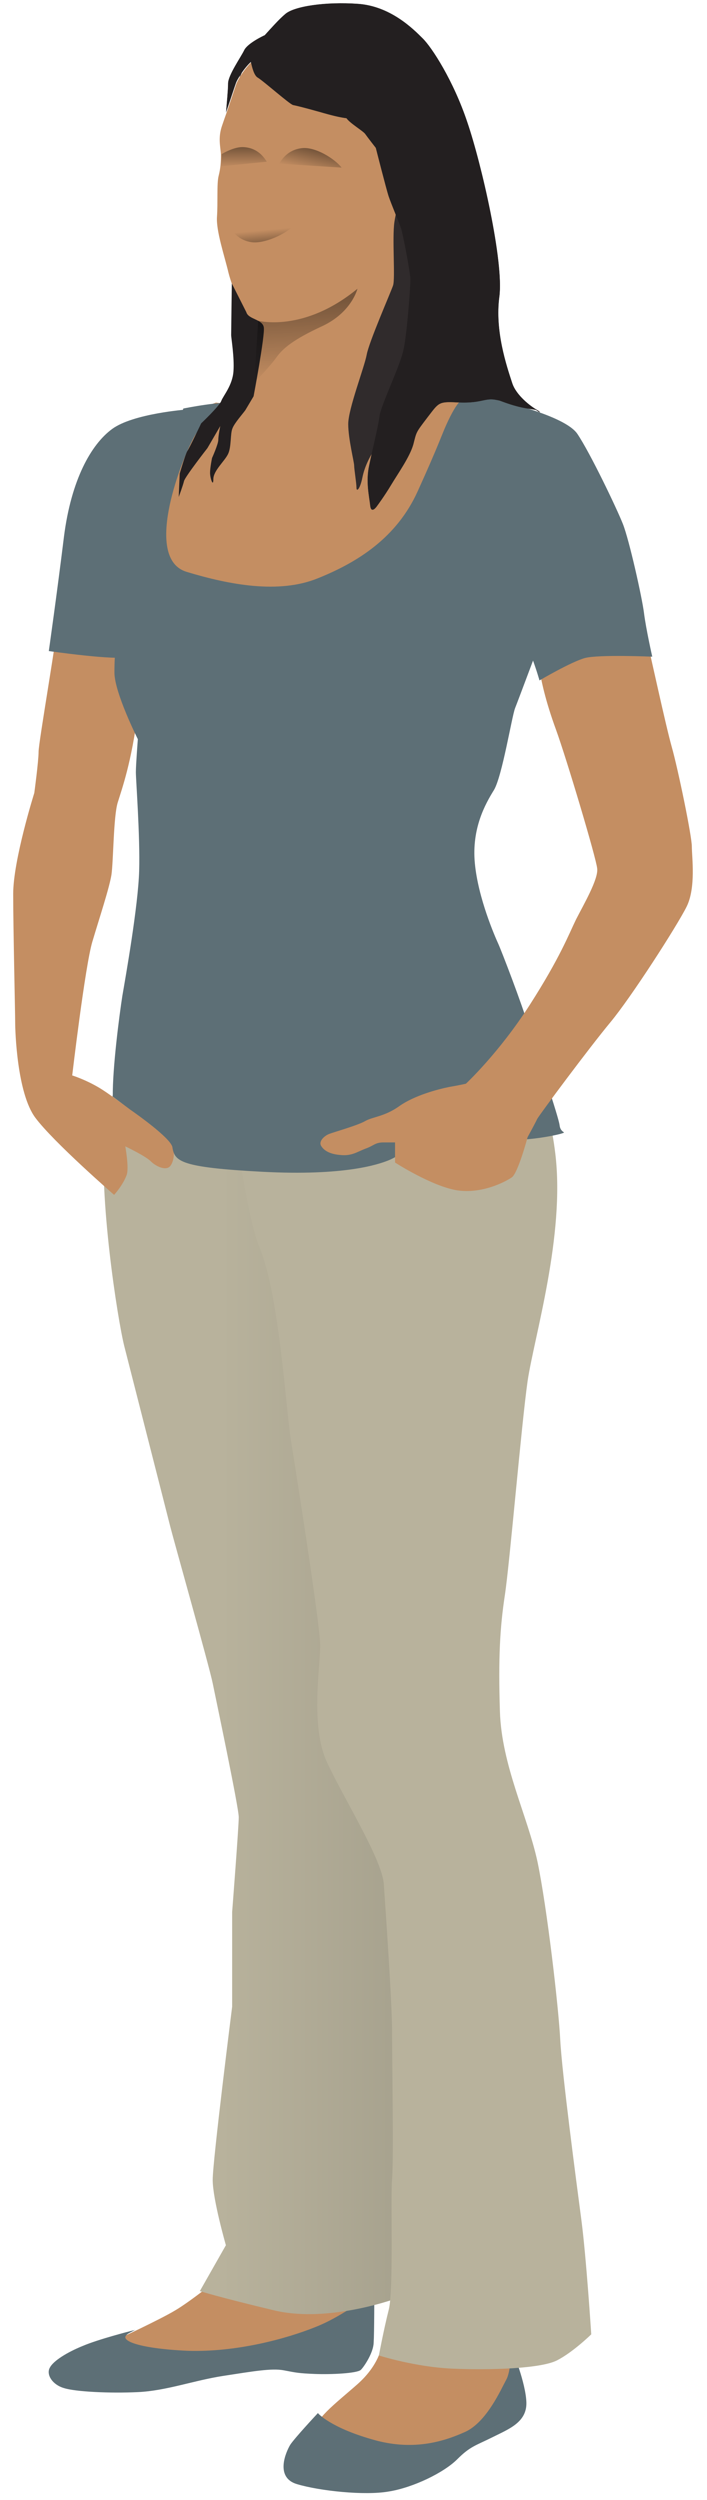 <?xml version="1.0" encoding="utf-8"?>
<?xml-stylesheet href="../../styles/viewer-avatars.css" type="text/css"?>
<!-- Generator: Adobe Illustrator 18.1.0, SVG Export Plug-In . SVG Version: 6.00 Build 0)  -->
<svg version="1.1" id="Guide_-_Female_-_Front" class="avatar-client skin-darker" xmlns="http://www.w3.org/2000/svg" xmlns:xlink="http://www.w3.org/1999/xlink"
	 x="0px" y="0px" viewBox="0 0 214.4 757.6" style="enable-background:new 0 0 214.4 757.6;" xml:space="preserve">
<path id="foot-right" style="fill:#C48E62;" d="M67,690c0,0-9.2,7.4-13.8,10.1c-4.6,2.8-18.4,9.2-18.4,9.2s-11.1,3.7-3.7,5.5
	c7.4,1.8,25.8,2.8,38.7,0c12.9-2.8,28.6-5.5,34.1-10.1c5.5-4.6,10.1-11.1,8.3-15.7C110.3,684.5,70.7,684.5,67,690z"/>
<path style="fill:#5D6F76;stroke:#5D6F76;stroke-width:0.422;stroke-miterlimit:10;" d="M39.3,706.7c0,0-9.4,2.4-14.1,4.4
	c-4.7,1.9-8.9,4.5-9.9,6.5c-1.1,1.9,0.7,4.9,4.2,5.9c3.5,1.1,13.8,1.6,22.3,1.2c8.6-0.4,16.8-3.5,25.8-4.9
	c9.1-1.4,14.8-2.4,18.5-1.7c3.7,0.7,4.4,0.9,9.4,1.1c5.1,0.2,12.7-0.2,13.8-1.2c1-1,3.7-5.1,3.8-8c0.2-3,0.2-15.2,0.2-15.2
	s-8.9,7.2-17.6,10.6c-8.7,3.5-23.9,7.7-38.9,7.2C41.8,711.9,34.4,709.3,39.3,706.7z"/>
<path id="foot-left" style="fill:#C48E62;" d="M115.7,711.1c0,0-0.7,5.6-7.4,11.5c-6.7,5.9-13.4,10.8-13,14.9
	c0.4,4.1,5.2,11.1,21.5,8.5c16.3-2.6,26.4-5.2,32-12.6c5.6-7.4,8.9-19.3,7.8-27.9C155.4,697,119.8,698.9,115.7,711.1z"/>
<path style="fill:#5D6F76;stroke:#5D6F76;stroke-width:0.454;stroke-miterlimit:10;" d="M96.4,731.6c0,0-6.9,7.4-8.2,9.4
	c-1.2,2-4.7,9.7,2,11.6c6.7,2,20.3,3.5,27.7,2.2c7.4-1.2,16.6-5.7,20.6-9.7c4-4,5.7-4.2,10.7-6.7c5-2.5,10.4-4.5,10.2-10.4
	c-0.2-5.9-4.2-15.6-4.2-15.6s0,6.2-1.5,8.9c-1.5,2.7-5.9,12.9-12.6,15.9c-6.7,3-16.1,5.9-28.5,2.2
	C100.1,735.8,96.4,731.6,96.4,731.6z"/>
<linearGradient id="av-f-l_1_" gradientUnits="userSpaceOnUse" x1="31.439" y1="507.628" x2="138.831" y2="507.628">
	<stop  offset="0.331" style="stop-color:#B8B29C"/>
	<stop  offset="0.841" style="stop-color:#A7A28E"/>
</linearGradient>
<path style="fill:url(#av-f-l_1_);" d="M47,313.9l47.3,9.9l13.9,177.3c0,0,16.8,50.5,17.8,59.4c1,8.9,12.9,102,12.9,105
	c0,3-17.8,30.7-17.8,30.7s-20.8,7.9-37.7,4c-16.8-4-22.8-5.9-22.8-5.9l7.9-13.9c0,0-4-13.9-4-19.8c0-5.9,5.9-52.5,5.9-52.5v-28.7
	c0,0,2-25.8,2-28.7c0-3-6.9-35.7-7.9-40.6c-1-5-11.9-43.6-12.9-47.6c-1-4-11.9-46.6-13.9-54.5c-2-7.9-7.9-45.6-5.9-65.4
	C33.8,322.8,47,313.9,47,313.9z"/>
<path style="fill:#B8B29C;" d="M67.4,308c0,0,5.4,56,11.4,70.3c5.9,14.4,7.9,48.6,9.4,58c1.5,9.4,8.9,56,8.9,62.4
	c0,6.4-3,24.3,2,35.2c5,10.9,16.9,29.7,17.3,37.2c0.5,7.4,2.5,35.7,2.5,44.6c0,8.9,0.5,39.1,0,44.6c-0.5,5.4,0.5,33.7-1,39.6
	c-1.5,5.9-3,13.9-3,13.9s10.9,3.5,22.3,4c11.4,0.5,26.8,0,31.7-2.5c4.9-2.5,10.4-7.9,10.4-7.9s-1.5-23.3-3-34.7
	c-1.5-11.4-5.9-44.6-6.4-54.5c-0.5-9.9-4-40.1-6.9-54c-3-13.9-10.9-29.2-11.4-45.6c-0.5-16.3,0-25.3,1.5-35.2
	c1.5-9.9,5-51.5,6.9-64.9c2-13.4,11.4-44.1,8.4-68.9c-4.1-34-19.6-31.8-23.6-46.5c-2-7.4-8.7-21.7-14.1-23.1
	c-5.4-1.5-59.4,8.2-59.4,8.2L67.4,308z"/>
<path id="left-hand" style="fill:#C48E62;" d="M56.1,132.4c0,0-12.9,0.6-19.3,3.5c-6.4,2.9-10.3,7.1-13.5,16.4
	c-3.2,9.3-4.6,24.7-5.2,32.1c-0.6,7.4-6.4,40.5-6.4,43.4c0,2.9-1.3,12.5-1.3,12.5S4,260.6,4,270.9c0,10.3,0.6,36,0.6,38.9
	c0,2.9,0.6,21.5,6.1,28.9c5.5,7.4,23.9,23.4,23.9,23.4s2.6-2.8,3.8-6c0.8-2.1-0.4-8.7-0.4-8.7s6.1,2.9,7.7,4.5
	c1.6,1.6,4.5,2.9,5.8,1.6c1.3-1.3,2.3-6.1-1-8.7c-3.2-2.6-8.4-7.1-11.9-9.3c-3.5-2.3-6.4-4.8-10-6.7c-3.5-1.9-6.7-2.9-6.7-2.9
	s3.9-33.1,6.1-40.5c2.2-7.4,5.1-16.1,5.8-20.3c0.6-4.2,0.6-17.7,1.9-21.9c1.3-4.2,4.2-12.2,6.1-27.3c1.9-15.1,8.7-62.7,8.7-62.7
	L56.1,132.4z"/>
<path style="fill:#5D6F76;" d="M56.6,124.1c0,0-16.2,1.2-22.6,5.9c-6.4,4.7-12.4,15.4-14.6,32.6c-2.1,17.1-4.6,34.7-4.6,34.7
	s21,3,23.6,1.7c2.6-1.3,13.6-61.3,13.6-61.3L56.6,124.1z"/>
<path id="face" style="fill:#C48E62;" d="M143.9,122.2c0,0-11.6,52.7-23.5,71.7c-11.9,19-62.4,29.6-69.7,17.7
	c-7.4-11.9-9.3-39.9-8-46.9c1.3-7.1,13.2-28.6,13.5-32.1c0.3-3.5,5.8-9.3,5.8-9.3l3.5-1.3c0,0,8.4,1.3,10.3-1
	c1.9-2.3,3.5-20.3,3.5-20.3s0.2-0.3,0.5-0.9c0-0.3,0-0.6-0.1-0.7c-0.5-1.7-4.6-2.4-5.3-3.7c-0.7-1.3-3.8-7.6-5.1-12.7
	c-1.2-5.1-3.8-12.7-3.5-17c0.3-4.3-0.1-10.1,0.5-12.4c0.6-2.4,0.7-4.1,0.7-6.4c-0.1-2.4-1-5.1,0.4-9c0.4-1.2,0.9-2.6,1.4-4
	c1.2-3.5,2.4-7.2,2.9-8.6c0.7-1.6,3.8-7.5,10.4-10.7c1.3-0.6,2.7-1.1,4.2-1.5c9.6-2.2,23.3-2.7,30.9,0.8c7.6,3.4,13,3,16.4,10
	c3.4,7,3.3,23.3,3.4,25.8c0.1,2.6-3,13-5.3,15.8c-2.3,2.9-5.1,8.3-7.3,13.7c-2.2,5.4-3,12.5-2.9,16.6c0.1,3.2-0.4,8-0.7,9.8
	c0.1,1,0.2,2,0.6,3c1.3,3.2,0.6,6.4,5.8,8.4C132.3,118.6,143.9,122.2,143.9,122.2z"/>
<path style="fill:#5D6F76;" d="M39.4,336.2l-5.2-3.9c-0.1-8.7,2-24.7,2.9-30.5c1-5.8,4.8-27.3,5.1-37.9c0.3-10.6-1-27.6-1-29.9
	c0-2.2,0.6-10,0.6-10s-7.1-14.1-7.1-20.2c0-6.1,0.6-12.2,2.3-19.6c1.6-7.4,1.2-14.3,5-24.2c3.9-10,13.6-36.2,13.6-36.2
	s12.3-2.5,15.5-1.5c0,0-8.5,2.8-12.6,10.8c-4.2,8-14.8,36.3-1.9,40.2c12.9,3.9,28,6.8,39.9,1.9c11.9-4.8,23.8-12.2,30.2-26.4
	c6.4-14.1,7.4-17.4,8.7-20.2c1.3-2.9,3.5-7.1,4.8-7.4c1.3-0.3,6.8-1.6,8-1c1.3,0.6,4.2,1.6,4.2,1.6s-1.6,8.3-4.5,20.1
	c-2.9,11.9-0.6,18.7,6.4,25.7c7.1,7.1,10.6,23.9,10.6,23.9s-7.7,20.6-8.7,23.1c-1,2.6-3.9,20.6-6.4,24.8c-2.6,4.2-6.8,11.6-5.8,22.2
	c1,10.6,6.1,22.2,7.1,24.4c1,2.2,7.1,18,9.3,25.4c2.3,7.4,9,27,9.3,29.6c0.3,2.6,2.6,1.9,0.3,2.6c-2.2,0.6-15.4,3.5-25.1,0.6
	c-9.6-2.9-19.9,2.9-19.9,2.9s-3.9,3.2-7.1,4.5c-3.2,1.3-13.5,4.8-38.3,3.5c-24.7-1.3-26.6-3.1-27.3-7.3
	C52.2,345,39.4,336.2,39.4,336.2z"/>
<path id="right-hand" style="fill:#C48E62;" d="M151,121.8c0,0,15.4,4.2,19.6,7.4c4.2,3.2,7.7,9.6,11.3,17.4
	c3.5,7.7,9.3,25.7,12.5,39.5c3.2,13.8,7.4,33.4,9.3,40.2c1.9,6.7,6.1,27,6.1,30.2c0,3.2,1.3,12.5-1.6,18.3
	c-2.9,5.8-16.7,27.3-23.1,35c-6.4,7.7-21.5,28-22.2,29.3c-0.6,1.3-2.9,5.5-2.9,5.5s-2.9,10.9-4.8,12.2c-1.9,1.3-9,5.1-16.7,3.9
	c-7.7-1.3-18.7-8.4-18.7-8.4v-4.8v-1.3c0,0-1,0-3.5,0c-2.6,0-2.9,1-5.5,1.9c-2.6,1-4.2,2.3-7.7,1.9c-3.5-0.3-5.1-1.6-5.8-2.9
	c-0.6-1.3,1-2.9,2.6-3.5c1.6-0.6,8.7-2.6,10.9-3.9c2.3-1.3,5.8-1.3,10.3-4.5c4.5-3.2,11.6-5.1,15.1-5.8c3.5-0.6,5.1-1,5.1-1
	s10-9.3,19.3-23.8c9.3-14.5,11.9-21.5,14.1-26c2.3-4.5,6.8-12.2,6.4-15.4c-0.3-3.2-9.3-33.3-12.5-42.1c-6.4-17.5-5-23.7-7.3-29.5
	c-2.3-5.8,0.2-8-1.7-10.3c-1.9-2.3-15.1-12-15.4-15.2C143.9,163,135.5,141.8,151,121.8z"/>
<path style="fill:#5D6F76;" d="M150.3,121.2c0,0,20.9,4.5,24.8,10.3c3.9,5.8,11.9,22.5,13.8,27.3c1.9,4.8,5.8,22.2,6.4,27
	c0.6,4.8,2.5,13.2,2.5,13.2s-16.1-0.7-20.4,0.4c-4.3,1.2-13.8,6.8-13.8,6.8s-3.9-14-9-19.8c-5.2-5.8-11.6-10-13.8-17.4
	C138.4,161.7,131.3,143.7,150.3,121.2z"/>
<path id="hair-back" style="fill:#302B2C;" d="M123.5,52.6c0,0-3.2,9.8-3.9,14.7c-0.7,4.9,0.3,17.1-0.4,19.2c-0.7,2.1-7.3,17.1-8,21
	c-0.7,3.8-5.6,16.4-5.6,21c0,4.5,1.8,11.5,1.8,12.6c0,1.1,0.7,5.3,0.7,6.7c0,1.4,1.1,0.4,1.8-3.1c0.7-3.5,2.5-7,4.6-9.8
	c2.1-2.8,9.4-13.3,11.2-16.8c1.7-3.5,4.5-15.4,4.9-20.6c0.4-5.3,0-20.3,0-24.2C130.4,69.4,123.5,52.6,123.5,52.6z"/>
<path id="hair-left" style="fill:#231F20;" d="M70.3,85.9c0,0-0.2,14.6-0.2,15.6c0,1,1,6.7,0.7,11c-0.3,4.3-3.1,7.4-3.7,9
	c-0.6,1.6-6.1,6.8-6.1,6.8s-3.5,7.4-4.2,8.4c-0.6,1-2.3,6.8-2.3,6.8l-0.3,7.1c0,0,1.3-3.5,1.6-4.8c0.3-1.3,7.1-10,7.1-10l3.9-6.7
	c0,0-0.6,2.9-0.6,4.2c0,1.3-1.9,5.5-1.9,5.5s-0.6,2.9-0.6,4.5c0,1.6,1,4.5,1,1.9c0-2.6,3.5-5.5,4.5-7.7c1-2.2,0.6-6.1,1.3-7.7
	c0.6-1.6,3.2-4.5,3.9-5.5c0.6-1,2.5-4.2,2.5-4.2s3.5-18.5,3.1-20.9c-0.4-2.5-4.7-2.4-5.3-4.6"/>
<path id="hair-right" style="fill:#231F20;stroke:#231F20;stroke-width:8.241300e-02;stroke-miterlimit:10;" d="M72.7,23.3
	c0,0,0.1-0.2,0.3-0.6C72.8,23.1,72.7,23.3,72.7,23.3z M155.3,116.1c-1.7-5.2-5.3-15.8-3.9-26.2c1.4-10.5-5.4-40.2-9.7-52.8
	c-4.2-12.6-10.8-22.8-13.6-25.5c-2.8-2.8-9.7-9.7-19.5-10.4c-9.8-0.7-19.4,0.7-22.1,3.1c-1.9,1.6-4.2,4.2-6.2,6.4
	c-0.7,0.3-5.2,2.5-6.2,4.5c-1,2.1-4.9,7.6-4.9,10.1c0,1.9-0.4,5.9-0.6,8.5c1.2-3.5,2.4-7.2,2.9-8.6c0.2-0.6,0.8-1.7,1.7-3
	c-0.1,0.2-0.2,0.5-0.3,0.6c0.1-0.2,0.3-0.5,0.4-0.8c0.7-1,1.6-2.2,2.8-3.3c0.4,1.8,1,4.2,2.1,4.8c1.7,1,9.7,8.1,10.7,8.3
	c1,0.2,3.1,0.7,8.1,2.1c3.8,1.1,5.9,1.6,8.1,1.9c1,1.5,5.1,3.9,5.7,4.8c0.7,1,3.2,4.2,3.2,4.2s3.2,12.6,3.9,14.7
	c0.7,2.1,3.5,8.8,3.8,9.8c0.4,1.1,2.8,13.3,2.8,15.4c0,2.1-1,16.4-2.1,21.3c-1,4.9-7,17.1-7.3,20.3c-0.4,3.1-2.1,9.8-3.1,14.7
	c-1.1,4.9,0,9.4,0.3,12.2c0.3,2.8,2.1,0,2.1,0s2.1-2.8,4.2-6.3c2.1-3.5,5.6-8.4,6.7-12.2c1-3.9,0.7-3.5,4.2-8.1c3.5-4.5,3.3-5,9-4.7
	c9,0.5,8.4-2.2,14.2-0.1c6,2.2,8.6,2,10.2,2.5C160.8,123.1,156.5,119.8,155.3,116.1z M163.5,124.7c-0.2-0.2-0.5-0.3-0.8-0.4
	C163.5,124.9,163.9,125.1,163.5,124.7z"/>
<g id="face-shadows">

		<linearGradient id="av-f-l_2_" gradientUnits="userSpaceOnUse" x1="523.956" y1="-433.904" x2="523.956" y2="-440.529" gradientTransform="matrix(1.212 0.287 -0.23 0.973 -640.926 323.688)">
		<stop  offset="0" style="stop-color:#000000;stop-opacity:0"/>
		<stop  offset="1" style="stop-color:#000000;stop-opacity:0.4"/>
	</linearGradient>
	<path style="fill:url(#av-f-l_2_);" d="M84.7,49.6c0.6-1.1,2.5-4.2,6.8-4.7c4.2-0.5,10.1,3.3,12.1,5.9"/>

		<linearGradient id="av-f-l_3_" gradientUnits="userSpaceOnUse" x1="-3805.829" y1="1214.611" x2="-3806.743" y2="1206.749" gradientTransform="matrix(0.891 -0.152 -0.103 -0.608 3595.64 229.752)">
		<stop  offset="0" style="stop-color:#000000;stop-opacity:0"/>
		<stop  offset="0.945" style="stop-color:#000000;stop-opacity:0.378"/>
		<stop  offset="1" style="stop-color:#000000;stop-opacity:0.4"/>
	</linearGradient>
	<path style="fill:url(#av-f-l_3_);" d="M70.1,69.2c0.5,0.9,2.1,3.6,6.2,4.2c4.1,0.5,10.1-2.5,12.3-4.6"/>

		<linearGradient id="av-f-l_4_" gradientUnits="userSpaceOnUse" x1="155.28" y1="43.236" x2="155.28" y2="15.719" gradientTransform="matrix(1 -3.080000e-02 3.080000e-02 1 -63.336 77.118)">
		<stop  offset="0" style="stop-color:#000000;stop-opacity:0"/>
		<stop  offset="0.902" style="stop-color:#000000;stop-opacity:0.4"/>
	</linearGradient>
	<path style="fill:url(#av-f-l_4_);" d="M78.3,97.2c0,0,13.8,3.7,30.1-9.7c0,0-1.7,7.1-10.6,11.3c-8.9,4.1-12,6.8-13.9,9.4
		c-1.8,2.6-6.8,7.8-6.8,7.8L78.3,97.2z"/>
	<g>
		<linearGradient id="av-f-l_5_" gradientUnits="userSpaceOnUse" x1="73.924" y1="50.845" x2="73.924" y2="44.567">
			<stop  offset="0" style="stop-color:#000000;stop-opacity:0"/>
			<stop  offset="1" style="stop-color:#000000;stop-opacity:0.4"/>
		</linearGradient>
		<path style="fill:url(#av-f-l_5_);" d="M74.1,44.6c-2.1-0.2-4.6,0.8-6.9,2.1c0,1.3-0.1,2.5-0.2,3.7l13.9-1.4
			C80.2,47.9,78.3,44.9,74.1,44.6z"/>
	</g>
</g>
</svg>
